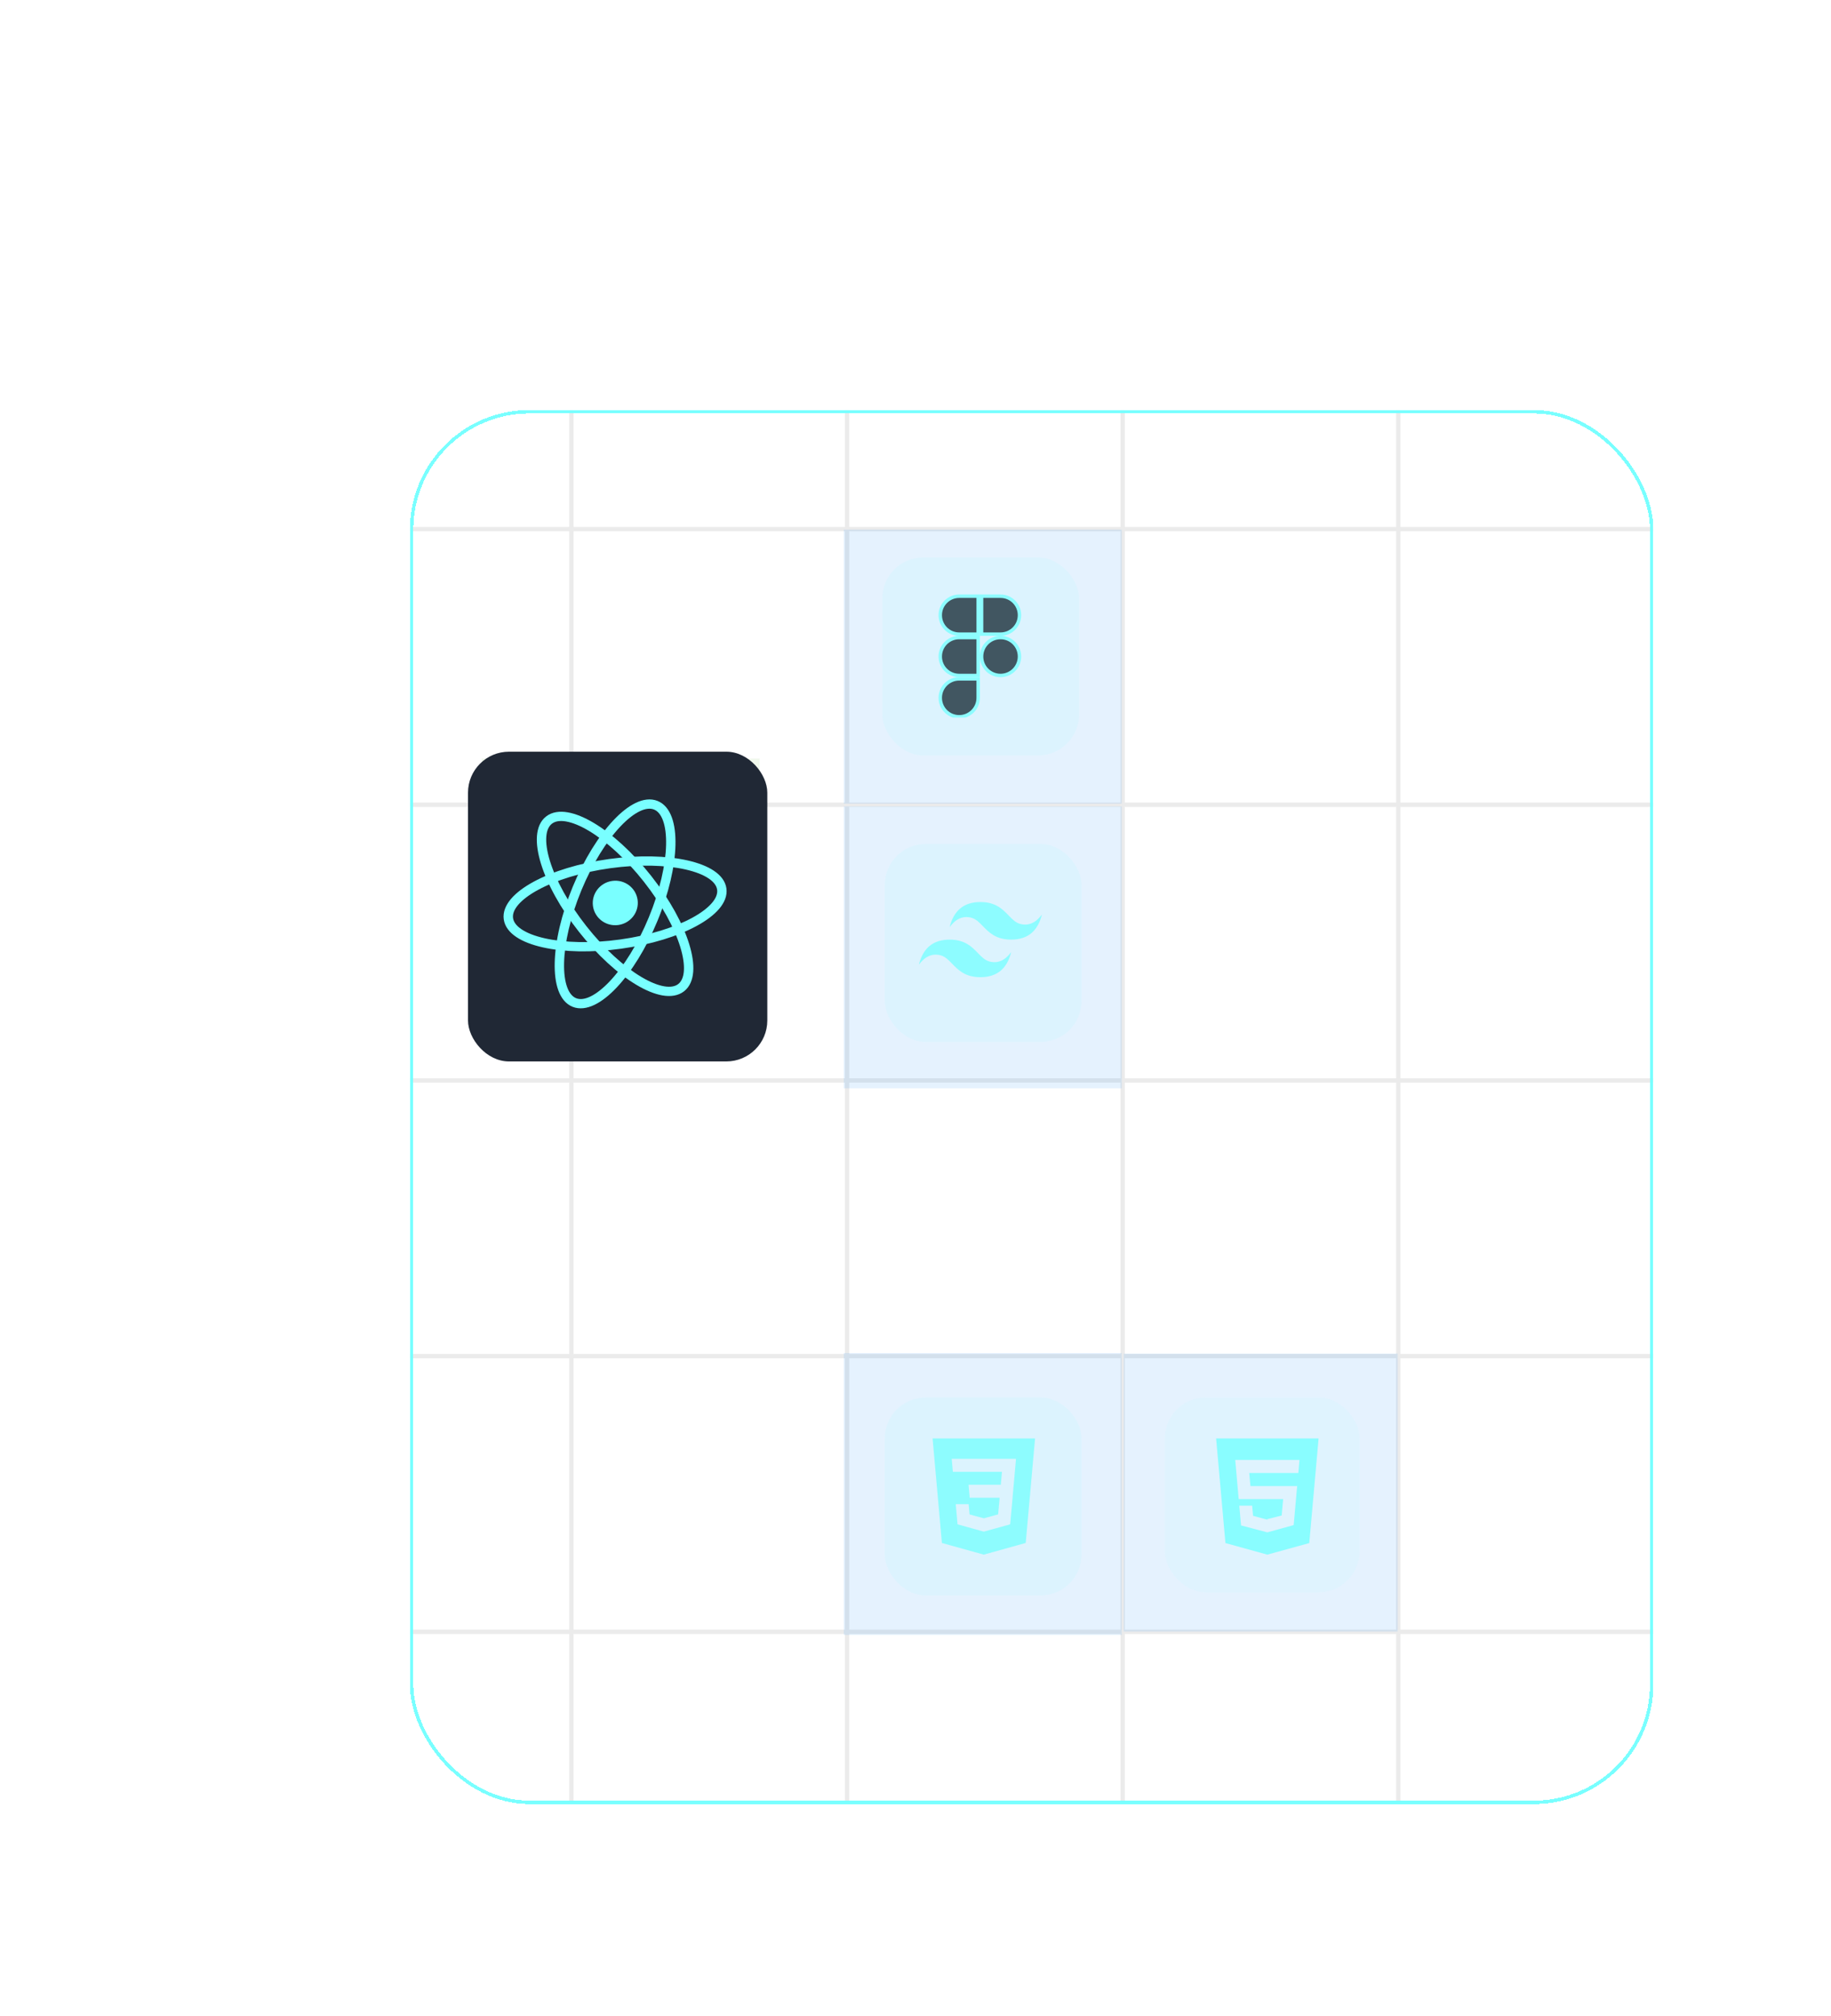 <svg width="536" height="590" viewBox="0 0 536 590" fill="none" xmlns="http://www.w3.org/2000/svg">
<g filter="url(#filter0_d_1789_5343)">
<g clip-path="url(#clip0_1789_5343)">
<g opacity="0.09">
<line x1="93" y1="381.905" x2="1604.58" y2="381.905" stroke="#222020" stroke-width="1.261"/>
<line x1="93" y1="220.534" x2="1604.58" y2="220.534" stroke="#222020" stroke-width="1.261"/>
<line x1="93" y1="301.221" x2="1604.58" y2="301.221" stroke="#222020" stroke-width="1.261"/>
<line x1="93" y1="462.588" x2="1604.58" y2="462.588" stroke="#222020" stroke-width="1.261"/>
<line x1="93" y1="139.85" x2="1604.58" y2="139.85" stroke="#222020" stroke-width="1.261"/>
<line x1="140.275" y1="30.801" x2="140.275" y2="1198.21" stroke="#222020" stroke-width="1.261"/>
<line x1="301.646" y1="30.801" x2="301.646" y2="1198.21" stroke="#222020" stroke-width="1.261"/>
<line x1="220.962" y1="30.801" x2="220.962" y2="1198.21" stroke="#222020" stroke-width="1.261"/>
<line x1="382.332" y1="30.801" x2="382.331" y2="1198.21" stroke="#222020" stroke-width="1.261"/>
</g>
<g opacity="0.5">
<rect x="220" y="140" width="81.372" height="80.226" fill="#0080FC" fill-opacity="0.2"/>
<rect x="114" y="207" width="81.372" height="80.226" fill="#6BBF47" fill-opacity="0.2"/>
<rect x="220" y="221" width="81.372" height="82.518" fill="#0080FC" fill-opacity="0.2"/>
<rect x="301.934" y="381.156" width="80.226" height="81.372" fill="#0080FC" fill-opacity="0.2"/>
<path d="M220 381H301.372V463.518H220V381Z" fill="#0080FC" fill-opacity="0.2"/>
</g>
<g filter="url(#filter1_b_1789_5343)">
<rect x="110" y="205" width="87.621" height="90.656" rx="12" fill="#202835"/>
</g>
<g opacity="0.08">
<g filter="url(#filter2_b_1789_5343)">
<rect x="231.277" y="148.152" width="57.613" height="57.947" rx="12" fill="#79FFFF"/>
</g>
</g>
<g opacity="0.08">
<g filter="url(#filter3_b_1789_5343)">
<rect x="232" y="232" width="57.613" height="57.947" rx="12" fill="#79FFFF"/>
</g>
</g>
<g opacity="0.08" filter="url(#filter4_b_1789_5343)">
<rect x="232" y="394" width="57.613" height="57.947" rx="12" fill="#79FFFF"/>
</g>
<path d="M246 406L248.73 436.591L260.982 440L273.267 436.578L276 406H246ZM270.328 413.009L269.419 423.199L269.422 423.254L269.418 423.381V423.38L268.772 430.505L268.701 431.138L261 433.264V433.264L260.994 433.27L253.306 431.132L252.786 425.241H256.556L256.823 428.236L261.001 429.366L261 429.369V429.368L265.193 428.222L265.637 423.344H256.87L256.795 422.519L256.624 420.587L256.534 419.55H265.97L266.313 415.756H251.941L251.866 414.932L251.695 412.999L251.605 411.962H270.418L270.328 413.009V413.009Z" fill="#7AFFFE" fill-opacity="0.8"/>
<g opacity="0.08" filter="url(#filter5_b_1789_5343)">
<rect x="314" y="394" width="57" height="57" rx="12" fill="#79FFFF" fill-opacity="0.8"/>
</g>
<g clip-path="url(#clip1_1789_5343)">
<path d="M154.01 255.724C157.618 255.223 160.143 251.93 159.649 248.367C159.154 244.805 155.829 242.323 152.221 242.824C148.612 243.325 146.088 246.618 146.582 250.18C147.077 253.742 150.402 256.224 154.01 255.724Z" fill="#79FFFF"/>
<path fill-rule="evenodd" clip-rule="evenodd" d="M124.693 249.82C123.456 251.275 123.031 252.571 123.185 253.684C123.34 254.797 124.101 255.929 125.688 256.991C127.275 258.054 129.56 258.955 132.439 259.606C138.185 260.907 146.002 261.149 154.504 259.969C163.006 258.79 170.461 256.429 175.637 253.613C178.229 252.202 180.183 250.713 181.42 249.259C182.658 247.804 183.083 246.508 182.928 245.395C182.774 244.282 182.012 243.15 180.425 242.088C178.838 241.025 176.553 240.124 173.675 239.473C167.928 238.172 160.112 237.93 151.61 239.11C143.107 240.289 135.652 242.65 130.477 245.466C127.885 246.877 125.931 248.366 124.693 249.82ZM129.158 243.091C134.695 240.078 142.49 237.637 151.237 236.423C159.984 235.21 168.149 235.437 174.297 236.828C177.366 237.523 180.007 238.525 181.972 239.841C183.937 241.156 185.352 242.879 185.649 245.017C185.946 247.155 185.052 249.199 183.52 251C181.987 252.801 179.72 254.483 176.955 255.987C171.418 259.001 163.623 261.442 154.876 262.655C146.13 263.869 137.965 263.642 131.816 262.25C128.747 261.555 126.107 260.554 124.142 259.238C122.177 257.922 120.761 256.199 120.464 254.061C120.168 251.923 121.061 249.88 122.593 248.079C124.126 246.278 126.394 244.595 129.158 243.091Z" fill="#79FFFF"/>
<path fill-rule="evenodd" clip-rule="evenodd" d="M138.713 225.42C136.823 225.093 135.475 225.381 134.576 226.073C133.677 226.765 133.063 227.986 132.92 229.878C132.777 231.77 133.123 234.178 133.982 236.968C135.698 242.538 139.37 249.346 144.63 256.025C149.889 262.704 155.664 267.894 160.706 270.905C163.23 272.412 165.507 273.335 167.397 273.662C169.288 273.989 170.635 273.7 171.534 273.008C172.434 272.316 173.047 271.095 173.19 269.203C173.333 267.312 172.987 264.904 172.128 262.114C170.413 256.544 166.74 249.736 161.481 243.056C156.221 236.377 150.446 231.187 145.405 228.177C142.88 226.669 140.603 225.747 138.713 225.42ZM146.832 225.854C152.225 229.075 158.24 234.515 163.651 241.386C169.062 248.258 172.921 255.357 174.756 261.316C175.672 264.291 176.106 267.053 175.929 269.396C175.752 271.739 174.945 273.817 173.218 275.146C171.491 276.475 169.255 276.739 166.914 276.334C164.573 275.929 161.971 274.835 159.279 273.227C153.885 270.006 147.871 264.567 142.46 257.695C137.049 250.823 133.19 243.725 131.354 237.765C130.438 234.79 130.004 232.028 130.181 229.685C130.359 227.343 131.166 225.265 132.893 223.936C134.62 222.606 136.855 222.343 139.196 222.748C141.537 223.152 144.139 224.246 146.832 225.854Z" fill="#79FFFF"/>
<path fill-rule="evenodd" clip-rule="evenodd" d="M167.078 225.139C166.426 223.357 165.503 222.35 164.449 221.928C163.396 221.507 162.02 221.597 160.29 222.426C158.561 223.255 156.621 224.762 154.602 226.901C150.571 231.17 146.427 237.736 143.184 245.595C139.942 253.454 138.262 261.005 138.128 266.831C138.06 269.749 138.383 272.161 139.036 273.942C139.689 275.724 140.611 276.731 141.665 277.152C142.718 277.573 144.094 277.484 145.824 276.655C147.554 275.826 149.493 274.318 151.512 272.18C155.543 267.911 159.687 261.345 162.93 253.486C166.172 245.627 167.853 238.076 167.987 232.25C168.054 229.331 167.731 226.92 167.078 225.139ZM170.732 232.302C170.589 238.536 168.808 246.417 165.472 254.502C162.137 262.587 157.831 269.459 153.517 274.027C151.364 276.307 149.158 278.068 147.016 279.095C144.874 280.121 142.651 280.476 140.627 279.668C138.603 278.859 137.261 277.079 136.453 274.873C135.645 272.667 135.31 269.891 135.382 266.779C135.525 260.545 137.306 252.664 140.642 244.579C143.978 236.494 148.284 229.622 152.597 225.054C154.75 222.774 156.956 221.013 159.098 219.986C161.24 218.959 163.463 218.605 165.487 219.413C167.511 220.222 168.853 222.002 169.661 224.208C170.47 226.414 170.804 229.19 170.732 232.302Z" fill="#79FFFF"/>
</g>
<g opacity="0.8" clip-path="url(#clip2_1789_5343)">
<path d="M259.344 189.234C259.344 192.305 256.868 194.781 253.797 194.781C250.726 194.781 248.25 192.305 248.25 189.234C248.25 186.164 250.726 183.688 253.797 183.688H259.344V189.234Z" fill="#1A2F3A" stroke="#79FFFF"/>
<path d="M248.25 177.141C248.25 174.07 250.726 171.594 253.797 171.594H259.344V182.688H253.797C250.726 182.688 248.25 180.211 248.25 177.141Z" fill="#1A2F3A" stroke="#79FFFF"/>
<path d="M248.25 165.047C248.25 161.976 250.726 159.5 253.797 159.5H259.344V170.594H253.797C250.726 170.594 248.25 168.118 248.25 165.047Z" fill="#1A2F3A" stroke="#79FFFF"/>
<path d="M260.344 159.5H265.891C268.961 159.5 271.438 161.976 271.438 165.047C271.438 168.118 268.961 170.594 265.891 170.594H260.344V159.5Z" fill="#1A2F3A" stroke="#79FFFF"/>
<path d="M271.438 177.141C271.438 180.211 268.961 182.688 265.891 182.688C262.82 182.688 260.344 180.211 260.344 177.141C260.344 174.07 262.82 171.594 265.891 171.594C268.961 171.594 271.438 174.07 271.438 177.141Z" fill="#1A2F3A" stroke="#79FFFF"/>
</g>
<path fill-rule="evenodd" clip-rule="evenodd" d="M260 249C255.2 249 252.2 251.444 251 256.333C252.8 253.889 254.9 252.972 257.3 253.583C258.669 253.932 259.648 254.944 260.731 256.064C262.496 257.888 264.539 260 269 260C273.8 260 276.8 257.556 278 252.667C276.2 255.111 274.1 256.028 271.7 255.417C270.331 255.068 269.352 254.056 268.269 252.936C266.504 251.112 264.461 249 260 249ZM251 260C246.2 260 243.2 262.444 242 267.333C243.8 264.889 245.9 263.972 248.3 264.583C249.669 264.932 250.648 265.944 251.731 267.064C253.496 268.888 255.539 271 260 271C264.8 271 267.8 268.556 269 263.667C267.2 266.111 265.1 267.028 262.7 266.417C261.331 266.068 260.352 265.056 259.269 263.936C257.504 262.112 255.461 260 251 260Z" fill="#79FFFF" fill-opacity="0.8"/>
<path opacity="0.84" d="M329 406L331.73 436.613L343.982 440L356.267 436.617L359 406H329ZM353.321 413.248L353.15 415.207L353.075 416.105H338.703L339.046 419.928H352.733L352.641 420.876L351.759 430.741L351.694 431.361L344 433.477V433.477L343.991 433.482L336.302 431.455L335.78 425.664H339.55L339.817 428.646L343.988 429.76H344V429.611L348.19 428.553L348.628 423.752H335.612L334.689 413.342L334.599 412.281H353.411L353.321 413.248Z" fill="#79FFFF"/>
</g>
<rect x="93.5" y="105.5" width="363" height="407" rx="34.5" stroke="#79FFFF" shape-rendering="crispEdges"/>
</g>
<defs>
<filter id="filter0_d_1789_5343" x="0.7" y="0.7" width="602.6" height="646.6" filterUnits="userSpaceOnUse" color-interpolation-filters="sRGB">
<feFlood flood-opacity="0" result="BackgroundImageFix"/>
<feColorMatrix in="SourceAlpha" type="matrix" values="0 0 0 0 0 0 0 0 0 0 0 0 0 0 0 0 0 0 127 0" result="hardAlpha"/>
<feOffset dx="27" dy="15"/>
<feGaussianBlur stdDeviation="59.65"/>
<feComposite in2="hardAlpha" operator="out"/>
<feColorMatrix type="matrix" values="0 0 0 0 0 0 0 0 0 0.502 0 0 0 0 0.988 0 0 0 0.78 0"/>
<feBlend mode="normal" in2="BackgroundImageFix" result="effect1_dropShadow_1789_5343"/>
<feBlend mode="normal" in="SourceGraphic" in2="effect1_dropShadow_1789_5343" result="shape"/>
</filter>
<filter id="filter1_b_1789_5343" x="15.3" y="110.3" width="277.021" height="280.056" filterUnits="userSpaceOnUse" color-interpolation-filters="sRGB">
<feFlood flood-opacity="0" result="BackgroundImageFix"/>
<feGaussianBlur in="BackgroundImageFix" stdDeviation="47.35"/>
<feComposite in2="SourceAlpha" operator="in" result="effect1_backgroundBlur_1789_5343"/>
<feBlend mode="normal" in="SourceGraphic" in2="effect1_backgroundBlur_1789_5343" result="shape"/>
</filter>
<filter id="filter2_b_1789_5343" x="136.577" y="53.452" width="247.013" height="247.345" filterUnits="userSpaceOnUse" color-interpolation-filters="sRGB">
<feFlood flood-opacity="0" result="BackgroundImageFix"/>
<feGaussianBlur in="BackgroundImageFix" stdDeviation="47.35"/>
<feComposite in2="SourceAlpha" operator="in" result="effect1_backgroundBlur_1789_5343"/>
<feBlend mode="normal" in="SourceGraphic" in2="effect1_backgroundBlur_1789_5343" result="shape"/>
</filter>
<filter id="filter3_b_1789_5343" x="137.3" y="137.3" width="247.013" height="247.345" filterUnits="userSpaceOnUse" color-interpolation-filters="sRGB">
<feFlood flood-opacity="0" result="BackgroundImageFix"/>
<feGaussianBlur in="BackgroundImageFix" stdDeviation="47.35"/>
<feComposite in2="SourceAlpha" operator="in" result="effect1_backgroundBlur_1789_5343"/>
<feBlend mode="normal" in="SourceGraphic" in2="effect1_backgroundBlur_1789_5343" result="shape"/>
</filter>
<filter id="filter4_b_1789_5343" x="137.3" y="299.3" width="247.013" height="247.345" filterUnits="userSpaceOnUse" color-interpolation-filters="sRGB">
<feFlood flood-opacity="0" result="BackgroundImageFix"/>
<feGaussianBlur in="BackgroundImageFix" stdDeviation="47.35"/>
<feComposite in2="SourceAlpha" operator="in" result="effect1_backgroundBlur_1789_5343"/>
<feBlend mode="normal" in="SourceGraphic" in2="effect1_backgroundBlur_1789_5343" result="shape"/>
</filter>
<filter id="filter5_b_1789_5343" x="219.3" y="299.3" width="246.4" height="246.4" filterUnits="userSpaceOnUse" color-interpolation-filters="sRGB">
<feFlood flood-opacity="0" result="BackgroundImageFix"/>
<feGaussianBlur in="BackgroundImageFix" stdDeviation="47.35"/>
<feComposite in2="SourceAlpha" operator="in" result="effect1_backgroundBlur_1789_5343"/>
<feBlend mode="normal" in="SourceGraphic" in2="effect1_backgroundBlur_1789_5343" result="shape"/>
</filter>
<clipPath id="clip0_1789_5343">
<rect x="93" y="105" width="364" height="408" rx="35" fill="white"/>
</clipPath>
<clipPath id="clip1_1789_5343">
<rect width="74" height="65" fill="white" transform="translate(112 222.168) rotate(-7.899)"/>
</clipPath>
<clipPath id="clip2_1789_5343">
<rect width="36" height="36" fill="white" transform="translate(241 159)"/>
</clipPath>
</defs>
</svg>
